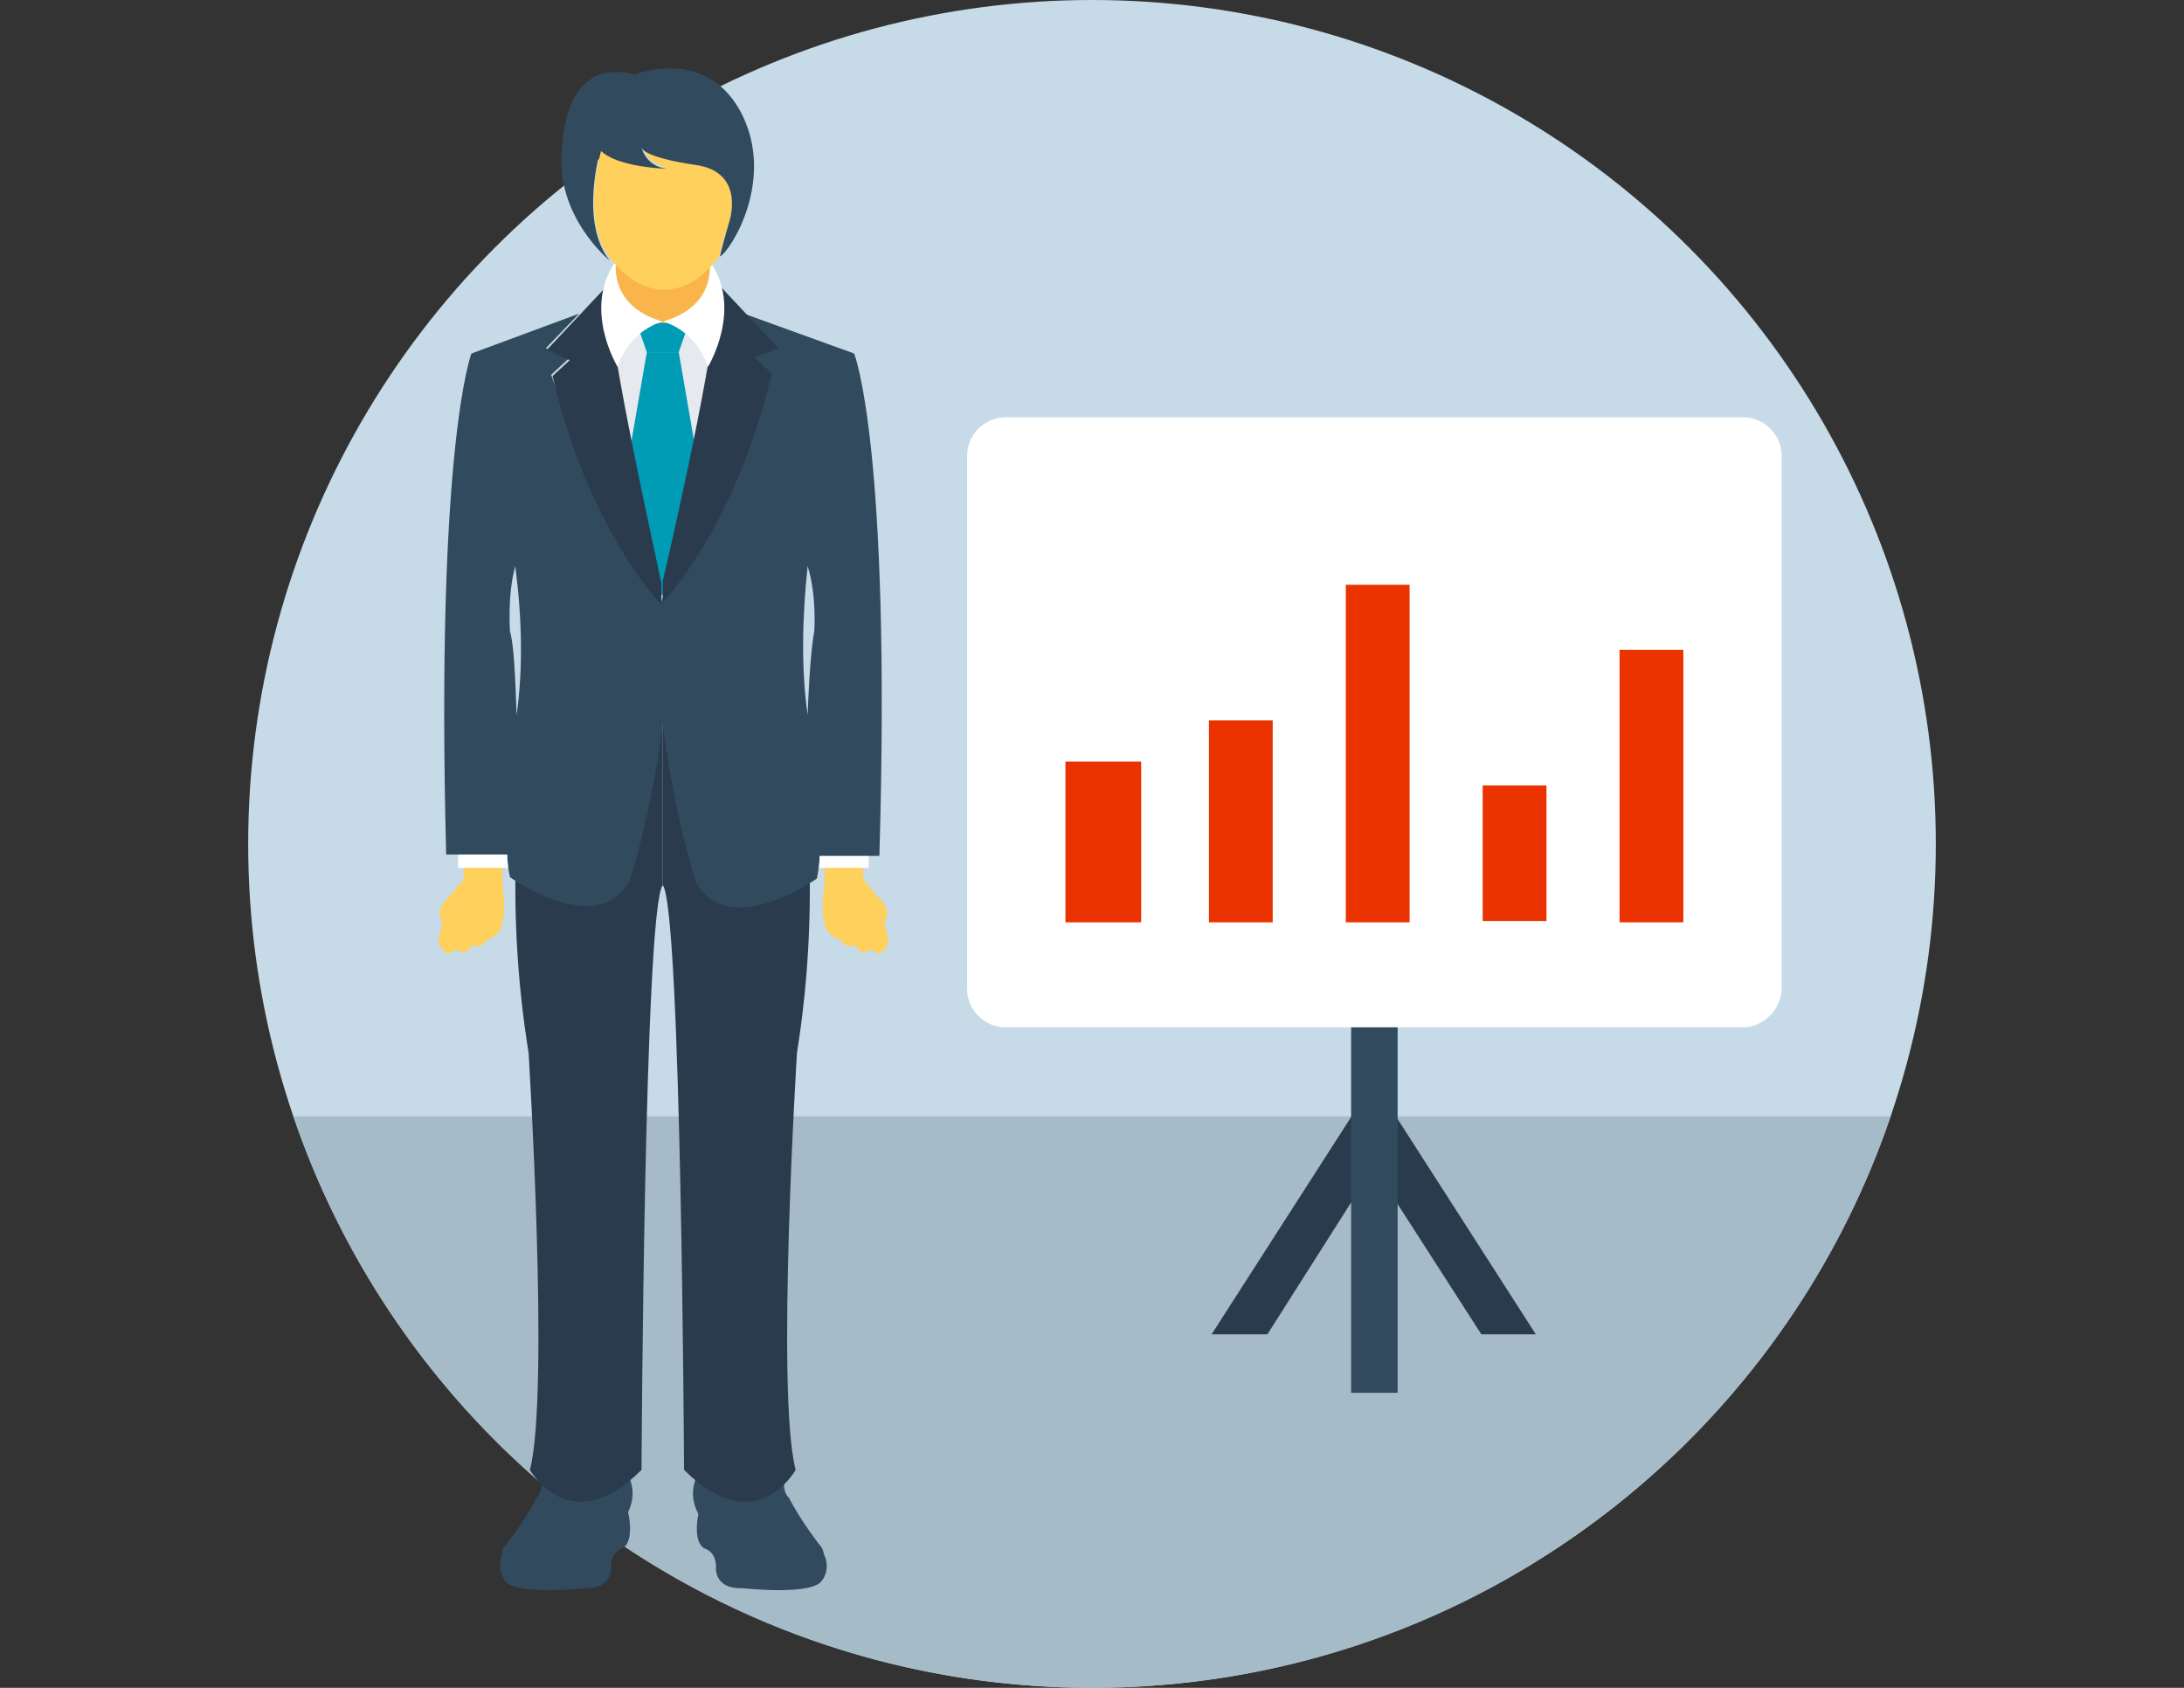 <?xml version="1.0" encoding="utf-8"?>
<!-- Generator: Adobe Illustrator 15.0.0, SVG Export Plug-In . SVG Version: 6.00 Build 0)  -->
<!DOCTYPE svg PUBLIC "-//W3C//DTD SVG 1.1//EN" "http://www.w3.org/Graphics/SVG/1.1/DTD/svg11.dtd">
<svg version="1.1" id="Layer_1" xmlns="http://www.w3.org/2000/svg" xmlns:xlink="http://www.w3.org/1999/xlink" x="0px" y="0px"
	 width="792px" height="612px" viewBox="0 0 792 612" enable-background="new 0 0 792 612" xml:space="preserve">
<rect x="0" y="0" width="792" height="612" fill="#333333" stroke="none"/>
<circle fill="#C6DAE7" cx="396" cy="306" r="306"/>
<path fill="#A6BBC8" d="M106.384,404.787C147.345,525.26,261.553,612,396,612s248.655-86.74,289.615-207.213H106.384z"/>
<g>
	<path fill="#324A5E" d="M227.338,546.463c0,0,3.374,11.565-1.445,14.938c0,0-4.819,0.964-4.337,7.71c0,0,0,7.229-9.638,6.747
		c0,0-25.54,2.892-28.913-2.892c0,0-2.892-3.373-0.964-8.674l29.395-11.084L227.338,546.463z"/>
	<path fill="#324A5E" d="M223.483,529.115c0,0,11.083,9.155,2.892,21.685c0,0-5.783,7.71-5.783,12.048
		c0,0,0.963,12.528-12.529,9.638c0,0-13.493-9.638-22.167-1.446c0,0-6.747-0.481-3.373-9.638c0,0,7.71-9.638,12.047-18.312
		c0,0,2.891-1.928,1.445-8.674L223.483,529.115z"/>
	<path fill="#324A5E" d="M253.843,546.463c0,0-3.374,11.565,1.445,14.938c0,0,4.819,0.964,4.337,7.71c0,0,0,7.229,9.638,6.747
		c0,0,25.54,2.892,28.913-2.892c0,0,2.892-3.373,0.964-8.674l-29.395-11.084L253.843,546.463z"/>
	<path fill="#324A5E" d="M257.216,529.115c0,0-11.083,9.155-2.892,21.685c0,0,5.783,7.71,5.783,12.048
		c0,0-0.963,12.528,12.529,9.638c0,0,13.493-9.638,22.167-1.446c0,0,6.747-0.481,3.373-9.638c0,0-7.71-9.638-12.047-18.312
		c0,0-2.891-1.928-1.445-8.674L257.216,529.115z"/>
</g>
<polygon fill="#E6E9EE" points="213.364,116.617 238.904,215.887 264.444,116.617 "/>
<polygon fill="#009CB6" points="246.132,127.701 249.987,116.617 230.712,116.617 234.567,127.701 "/>
<polygon fill="#009CB6" points="246.132,127.701 240.35,127.701 234.567,127.701 221.556,202.875 240.35,215.887 259.144,202.875 
	"/>
<g>
	<path fill="#2B3B4E" d="M192.643,255.883c-4.819,26.022-9.638,72.284-0.964,125.773c0,0,7.71,123.846,0.482,151.313
		c0,0,14.457,26.022,40.479,0c0,0,0.964-203.839,7.71-212.031v-65.055H192.643z"/>
	<path fill="#2B3B4E" d="M240.35,255.883v65.055c6.747,8.674,7.71,212.031,7.71,212.031c26.022,26.022,40.479,0,40.479,0
		c-7.229-27.468,0.482-151.313,0.482-151.313c8.674-53.971,3.373-100.232-0.964-125.773H240.35z"/>
</g>
<polygon fill="#CED5E0" points="260.589,103.125 220.11,103.125 213.846,116.617 263.962,116.617 "/>
<circle fill="#2B3B4E" cx="246.614" cy="225.042" r="4.337"/>
<polygon fill="#FFFFFF" points="267.817,188.419 275.527,175.408 287.093,184.082 "/>
<rect x="264.955" y="184.001" transform="matrix(-0.979 0.204 -0.204 -0.979 587.811 313.606)" fill="#2B3B4E" width="25.538" height="6.264"/>
<g>
	<path fill="#FFD05B" d="M312.633,310.819c0.482,4.818,0.482,8.191,0.482,8.191c1.446,1.446,4.819,5.783,4.819,5.783
		c6.265,5.301,2.892,9.155,2.892,9.155l0.482,3.855c1.446,1.928,0.482,4.819,0.482,4.819c-3.374,6.265-5.783,0.963-5.783,0.963
		c-3.855,4.338-5.783-0.963-5.783-0.963c-4.337,1.927-5.783-2.41-5.783-2.41s-7.71,0.964-5.783-16.384
		c0.482-3.855,0.482-8.674,0-13.493h13.975V310.819z"/>
	<path fill="#FFD05B" d="M305.887,328.167c0-0.964,0.482-3.373,0.482-3.373c-0.964,3.373,2.891,5.782,2.891,5.782
		c-0.482,0-0.482-2.409-0.482-2.409c0.482,2.892,5.783,5.301,5.783,5.301c0.964-1.928,2.41-3.373,2.41-3.373
		c-1.446,1.445-1.446,3.373-1.446,3.373c0.964,0,1.928,0.964,1.928,0.964c-1.446-0.964-1.928,0-1.928,0
		c2.409,0.481,1.446,2.892,1.446,2.892c0-2.41-1.446-1.928-1.446-1.928c1.446,0.964,0.964,2.409,0.964,2.409
		c0-1.928-2.41-1.928-2.41-1.928c0.964-1.445,0.482-1.445,0.482-1.445c-1.928-2.892-2.891,0.481-3.373,1.445
		c-0.482,0-0.482,0-0.964,0.482c1.446-2.892,0-3.374,0-3.374c-1.928-1.927-2.41,0.964-2.41,0.964c0,4.819-3.373,6.747-3.373,6.747
		h-0.964c1.928-0.964,2.892-3.373,2.892-3.373c1.927-4.819-0.482-5.301-0.482-5.301c-3.855-0.482-2.892,2.891-2.892,2.891
		c-1.445,0.482-3.373,0.482-3.373,0.482c0.964-0.482,1.446-0.964,1.446-0.964c1.445-1.446-0.964-3.855-0.964-3.855
		c0.964,0.964,5.301,0.964,5.301,0.964c1.927,0,0.482-2.409,0.482-2.409l-0.964,0.481c0-0.481-0.964-3.373-0.964-3.373
		C304.441,325.758,305.405,327.686,305.887,328.167z"/>
	<path fill="#FFD05B" d="M320.825,334.913c0,0-0.964,0.482-1.928,3.373c0,0-0.481,0.482-0.481,1.446
		c-0.482,0.964-1.446,1.445-2.41,0.964c-1.446-0.482-2.891-0.964-4.337-0.482c0,0-1.446,0-2.41,0s-1.446-0.481-0.964-1.445
		s1.446-2.409,3.374-2.892c0,0,2.409-0.481,3.373,0c0,0-3.855-1.445-5.783,0.964c0,0-2.409,2.409-0.482,3.373
		c0,0,5.783,0,6.265,0.482c0,0,2.41,0.964,3.374-0.482c0,0,0.481-2.409,2.891-1.928c0,0-0.964-0.481-1.928-0.481
		C319.379,337.805,319.861,336.359,320.825,334.913z"/>
	<path fill="#FFD05B" d="M316.006,340.696c-0.482,0.964,0.964,4.337,0.964,4.337c-0.482-0.482-0.964-0.964-0.964-0.964
		c-0.482,0.481-0.482,0.481-0.964,0.964c0.482-1.446,0-3.855,0-3.855L316.006,340.696L316.006,340.696z"/>
	<path fill="#FFD05B" d="M310.224,343.105C310.224,343.105,310.224,342.624,310.224,343.105
		C309.742,342.624,309.742,342.624,310.224,343.105c0-1.445,0-3.373,0-3.373h0.964C311.188,341.66,310.224,343.105,310.224,343.105z
		"/>
</g>
<rect x="296.249" y="301.663" fill="#FFFFFF" width="18.793" height="13.011"/>
<g>
	<path fill="#FFD05B" d="M168.548,310.819c-0.482,4.818-0.482,8.191-0.482,8.191c-1.445,1.446-4.819,5.783-4.819,5.783
		c-6.265,5.301-2.891,9.155-2.891,9.155l-0.482,3.855c-1.446,1.928-0.482,4.819-0.482,4.819c3.373,6.265,5.783,0.963,5.783,0.963
		c3.855,4.338,5.783-0.963,5.783-0.963c4.337,1.927,5.783-2.41,5.783-2.41s7.71,0.964,5.783-16.384
		c-0.482-3.855-0.482-8.674,0-13.493h-13.975V310.819L168.548,310.819z"/>
	<path fill="#FFD05B" d="M175.294,328.167c0-0.964-0.482-3.373-0.482-3.373c0.964,3.373-2.891,5.782-2.891,5.782
		c0.482,0,0.482-2.409,0.482-2.409c-0.482,2.892-5.783,5.301-5.783,5.301c-0.964-1.928-2.41-3.373-2.41-3.373
		c1.446,1.445,1.446,3.373,1.446,3.373c-0.964,0-1.928,0.964-1.928,0.964c1.446-0.964,1.928,0,1.928,0
		c-2.41,0.481-1.446,2.892-1.446,2.892c0-2.41,1.446-1.928,1.446-1.928c-1.446,0.964-0.964,2.409-0.964,2.409
		c0-1.928,2.41-1.928,2.41-1.928c-0.964-1.445-0.482-1.445-0.482-1.445c1.927-2.892,2.891,0.481,3.373,1.445
		c0.482,0,0.482,0,0.964,0.482c-1.446-2.892,0-3.374,0-3.374c1.928-1.927,2.41,0.964,2.41,0.964c0,4.819,3.373,6.747,3.373,6.747
		h0.964c-1.928-0.964-2.892-3.373-2.892-3.373c-1.927-4.819,0.482-5.301,0.482-5.301c3.855-0.482,2.892,2.891,2.892,2.891
		c1.445,0.482,3.373,0.482,3.373,0.482c-0.964-0.482-1.446-0.964-1.446-0.964c-1.445-1.446,0.964-3.855,0.964-3.855
		c-0.964,0.964-5.301,0.964-5.301,0.964c-1.928,0-0.482-2.409-0.482-2.409l0.964,0.481c0-0.481,0.964-3.373,0.964-3.373
		C176.74,325.758,175.776,327.686,175.294,328.167z"/>
	<path fill="#FFD05B" d="M160.356,334.913c0,0,0.964,0.482,1.928,3.373c0,0,0.481,0.482,0.481,1.446
		c0.482,0.964,1.446,1.445,2.41,0.964c1.446-0.482,2.891-0.964,4.337-0.482c0,0,1.446,0,2.41,0s1.445-0.481,0.964-1.445
		c-0.482-0.964-1.446-2.409-3.374-2.892c0,0-2.409-0.481-3.373,0c0,0,3.855-1.445,5.783,0.964c0,0,2.409,2.409,0.482,3.373
		c0,0-5.783,0-6.265,0.482c0,0-2.41,0.964-3.374-0.482c0,0-0.481-2.409-2.891-1.928c0,0,0.964-0.481,1.928-0.481
		C161.802,337.805,161.32,336.359,160.356,334.913z"/>
	<path fill="#FFD05B" d="M165.175,340.696c0.482,0.964-0.964,4.337-0.964,4.337c0.482-0.482,0.964-0.964,0.964-0.964
		c0.482,0.481,0.482,0.481,0.964,0.964c-0.482-1.446,0-3.855,0-3.855L165.175,340.696L165.175,340.696z"/>
	<path fill="#FFD05B" d="M170.958,343.105C170.958,343.105,170.958,342.624,170.958,343.105c0.482-0.481,0.482-0.481,0.482-0.481
		c-0.482-0.964-0.482-2.892-0.482-2.892h-0.964C169.994,341.66,170.958,343.105,170.958,343.105z"/>
</g>
<rect x="166.139" y="301.663" fill="#FFFFFF" width="18.793" height="13.011"/>
<path fill="#324A5E" d="M241.795,220.224c-21.203-21.685-41.924-84.331-41.924-84.331l6.264-5.783l-8.192-3.855l12.047-12.529
	l-39.033,14.457c0,0-13.011,33.25-9.156,181.673h22.167c0,2.891,0.481,5.782,0.963,8.191c0,0,31.323,22.649,43.37,1.446
	C228.302,319.493,244.687,269.376,241.795,220.224z M187.342,259.257c-0.482-13.493-0.964-25.54-2.41-30.359
	c0,0-0.963-13.493,1.928-23.612C189.27,223.597,189.751,242.391,187.342,259.257z"/>
<ellipse fill="#F9B54C" cx="240.35" cy="98.305" rx="17.348" ry="18.794"/>
<g>
	<polygon fill="#2B3B4E" points="556.951,483.817 498.16,392.258 498.16,423.1 537.193,483.817 	"/>
	<polygon fill="#2B3B4E" points="459.609,483.817 498.16,423.1 498.16,392.258 439.37,483.817 	"/>
</g>
<rect x="489.969" y="358.044" fill="#324A5E" width="16.866" height="146.977"/>
<path fill="#FFFFFF" d="M632.126,372.501H364.677c-7.71,0-13.975-6.265-13.975-13.975V165.288c0-7.71,6.265-13.975,13.975-13.975
	h267.449c7.71,0,13.975,6.265,13.975,13.975v193.72C645.619,366.236,639.354,372.501,632.126,372.501z"/>
<g>
	<rect x="386.362" y="276.123" fill="#EB3300" width="27.468" height="58.309"/>
	<rect x="438.406" y="261.184" fill="#EB3300" width="23.131" height="73.248"/>
	<rect x="488.041" y="212.031" fill="#EB3300" width="23.131" height="122.4"/>
	<rect x="537.676" y="284.797" fill="#EB3300" width="23.131" height="49.152"/>
	<rect x="587.311" y="235.644" fill="#EB3300" width="23.131" height="98.788"/>
</g>
<path fill="#324A5E" d="M309.742,128.183L309.742,128.183l-45.297-16.384l-11.565,70.838l-13.975,38.069
	c-2.891,49.153,13.493,99.269,13.493,99.269c12.047,21.203,43.852-1.445,43.852-1.445c0.481-2.892,0.963-5.301,0.963-8.192h21.685
	C323.235,161.433,309.742,128.183,309.742,128.183z M295.285,228.897c-0.964,4.819-1.928,16.866-2.41,30.359
	c-2.409-16.866-1.927-35.66,0-53.972C296.249,215.887,295.285,228.897,295.285,228.897z"/>
<g>
	<path fill="#2B3B4E" d="M282.274,126.255l-22.167-23.612c0.964,16.384-13.975,83.367-19.757,107.943v7.71
		c5.301-5.301,27.95-33.25,39.515-82.885l-6.265-5.783L282.274,126.255z"/>
	<path fill="#2B3B4E" d="M220.592,103.125l-22.167,23.612l8.192,3.855l-6.265,5.783c11.565,49.634,34.214,77.584,39.515,82.885
		v-7.71C234.567,186.491,219.628,119.509,220.592,103.125z"/>
</g>
<g>
	<path fill="#FFFFFF" d="M257.216,94.45c0,0,3.373,16.384-16.866,22.167c0,0,11.565,2.41,16.384,16.384
		C256.734,133.001,269.745,111.798,257.216,94.45z"/>
	<path fill="#FFFFFF" d="M223.483,94.45c0,0-3.373,16.384,16.866,22.167c0,0-11.565,2.41-16.384,16.384
		C223.965,133.001,210.954,111.798,223.483,94.45z"/>
</g>
<path fill="#FFD05B" d="M264.444,80.476c-2.41,7.229-3.374,11.083-3.374,12.047l0,0c-5.301,7.71-12.529,12.529-20.239,12.529
	c-7.229,0-13.975-4.337-19.276-11.083c-11.565-13.975-3.373-39.997-3.373-39.997c5.783,6.747,24.095,6.747,24.095,6.747
	c-7.71-0.964-9.156-7.229-9.156-7.71c1.446,3.855,19.276,6.265,19.276,6.265C270.708,62.646,264.444,80.476,264.444,80.476z"/>
<path fill="#324A5E" d="M230.23,26.986c0,0,25.058-10.12,38.069,13.011c13.493,24.576-3.374,51.08-7.229,53.008
	c0,0,0.964-4.337,3.374-12.529c0,0,6.264-18.312-12.529-20.721c0,0-17.83-2.41-19.276-6.265c0,0,1.446,6.747,9.156,7.71
	c0,0-18.312-0.482-24.095-6.747c0,0-7.71,26.022,3.374,39.997c0,0-19.758-15.902-17.348-40.479
	C204.208,53.972,203.244,20.239,230.23,26.986z"/>
</svg>
